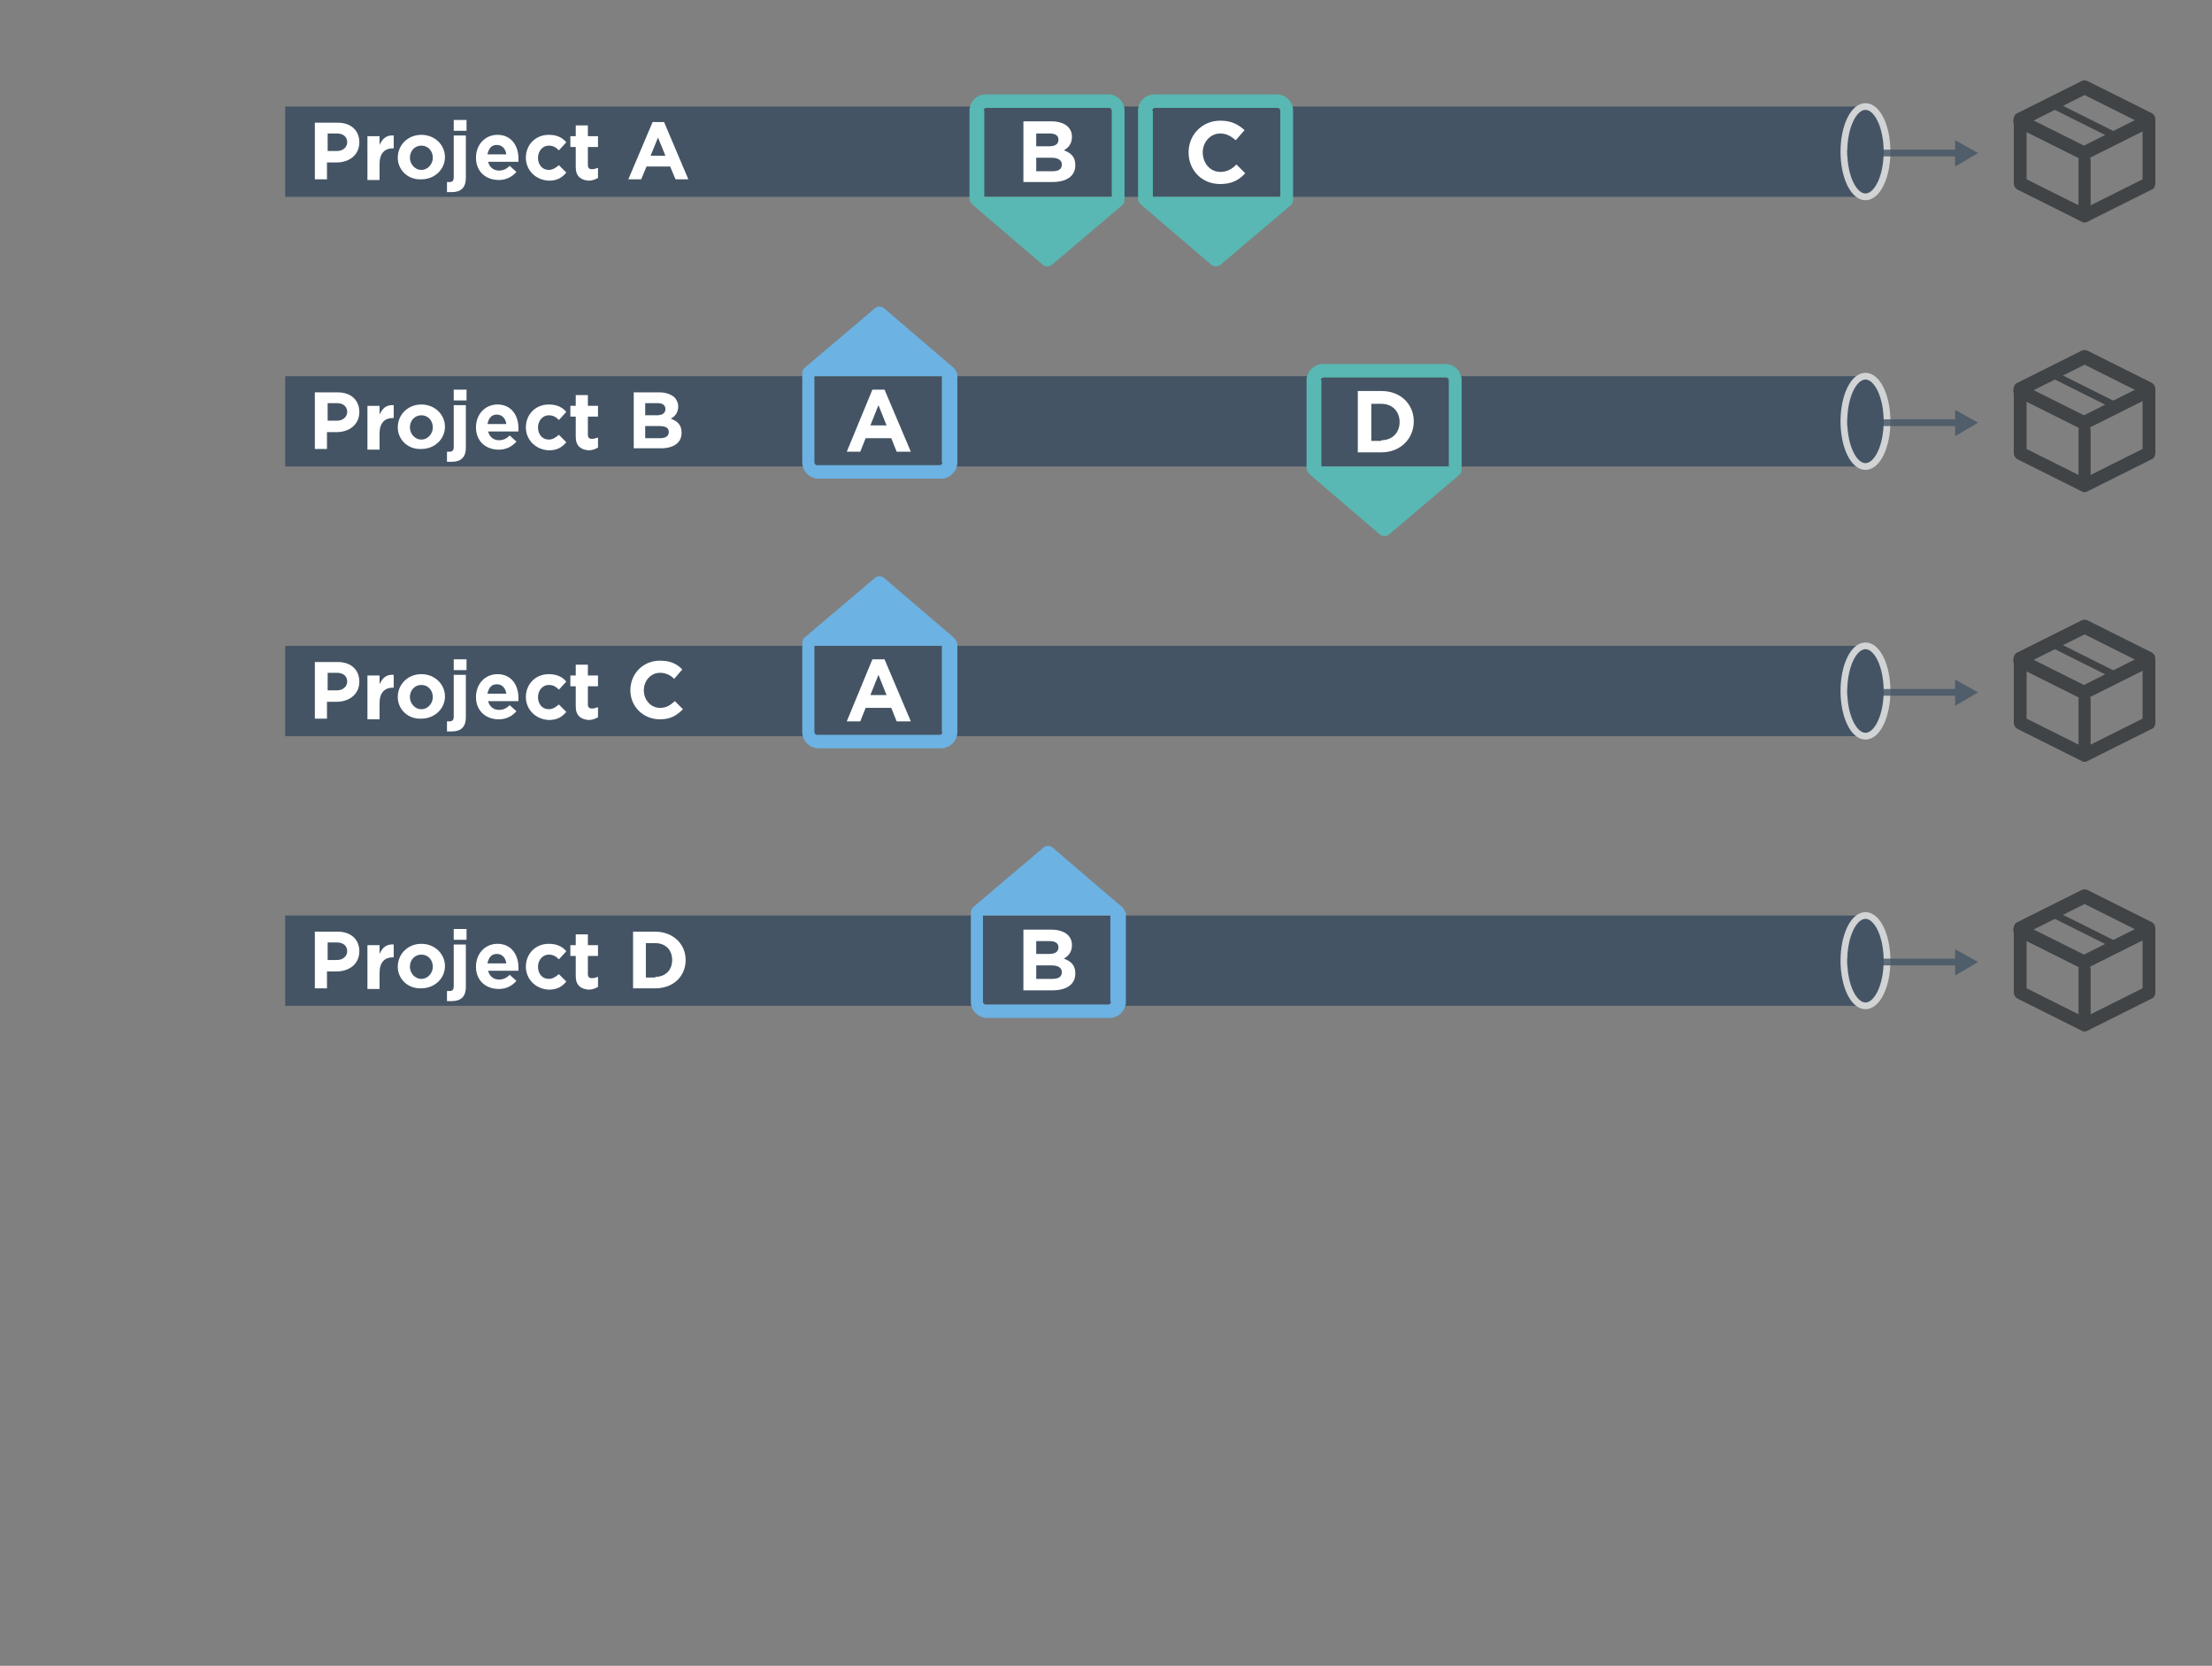 <svg xmlns="http://www.w3.org/2000/svg" xmlns:xlink="http://www.w3.org/1999/xlink" id="Layer_1" x="0" y="0" enable-background="new 0 0 328.1 247.1" version="1.1" viewBox="0 0 328.1 247.1" xml:space="preserve"><rect x="0" y="0" width="328.1" height="247.1" fill="#808080" stroke="none"/><g><rect width="234.3" height="13.4" x="42.3" y="15.8" fill="#445464"/><rect width="234.3" height="13.4" x="42.3" y="55.8" fill="#445464"/><rect width="234.3" height="13.4" x="42.3" y="95.8" fill="#445464"/><rect width="234.3" height="13.4" x="42.3" y="135.8" fill="#445464"/><ellipse cx="276.7" cy="102.5" fill="#445464" stroke="#D1D3D4" stroke-miterlimit="10" rx="3.2" ry="6.7"/><g opacity=".8"><line x1="293.4" x2="274" y1="102.7" y2="102.7" fill="#445464"/><g><line x1="290.6" x2="274" y1="102.7" y2="102.7" fill="none" stroke="#445464" stroke-miterlimit="10"/><g><polygon fill="#445464" points="290 100.8 293.4 102.7 290 104.7"/></g></g></g><g><g><path fill="#FFF" d="M46.7,98.2h3.4c2,0,3.2,1.2,3.2,2.9v0c0,1.9-1.5,3-3.4,3h-1.4v2.5h-1.8V98.2z M50,102.4 c0.9,0,1.5-0.6,1.5-1.3v0c0-0.8-0.6-1.3-1.5-1.3h-1.4v2.6H50z"/><path fill="#FFF" d="M54.5,100.2h1.8v1.3c0.4-0.9,1-1.5,2.1-1.4v1.9h-0.1c-1.2,0-2,0.7-2,2.3v2.4h-1.8V100.2z"/><path fill="#FFF" d="M59,103.4L59,103.4c0-1.9,1.5-3.4,3.5-3.4c2,0,3.5,1.5,3.5,3.3v0c0,1.8-1.5,3.3-3.5,3.3 C60.5,106.7,59,105.2,59,103.4z M64.2,103.4L64.2,103.4c0-1-0.7-1.8-1.7-1.8c-1,0-1.7,0.8-1.7,1.8v0c0,0.9,0.7,1.8,1.7,1.8 C63.5,105.2,64.2,104.3,64.2,103.4z"/><path fill="#FFF" d="M66.3,108.5V107c0.1,0,0.3,0,0.4,0c0.4,0,0.6-0.2,0.6-0.7v-6.2h1.8v6.3c0,1.4-0.7,2.1-2.1,2.1 C66.8,108.5,66.6,108.5,66.3,108.5z M67.3,97.8h1.9v1.6h-1.9V97.8z"/><path fill="#FFF" d="M70.6,103.4L70.6,103.4c0-1.9,1.3-3.4,3.2-3.4c2.1,0,3.1,1.7,3.1,3.5c0,0.1,0,0.3,0,0.5h-4.5 c0.2,0.8,0.8,1.3,1.6,1.3c0.6,0,1.1-0.2,1.6-0.7l1,0.9c-0.6,0.7-1.5,1.2-2.6,1.2C72,106.7,70.6,105.4,70.6,103.4z M75.1,102.9 c-0.1-0.8-0.6-1.4-1.4-1.4c-0.8,0-1.2,0.5-1.4,1.4H75.1z"/><path fill="#FFF" d="M78,103.4L78,103.4c0-1.9,1.4-3.4,3.4-3.4c1.2,0,2,0.4,2.6,1.1l-1.1,1.2c-0.4-0.4-0.8-0.7-1.5-0.7 c-0.9,0-1.6,0.8-1.6,1.8v0c0,1,0.6,1.8,1.6,1.8c0.6,0,1-0.3,1.5-0.7l1.1,1.1c-0.6,0.7-1.3,1.2-2.6,1.2 C79.4,106.7,78,105.2,78,103.4z"/><path fill="#FFF" d="M85.4,104.8v-3h-0.8v-1.6h0.8v-1.6h1.8v1.6h1.5v1.6h-1.5v2.7c0,0.4,0.2,0.6,0.6,0.6 c0.3,0,0.6-0.1,0.9-0.2v1.5c-0.4,0.2-0.8,0.4-1.4,0.4C86.2,106.7,85.4,106.2,85.4,104.8z"/><path fill="#FFF" d="M93.5,102.4L93.5,102.4c0-2.4,1.8-4.4,4.4-4.4c1.6,0,2.5,0.5,3.3,1.3l-1.2,1.4c-0.6-0.6-1.3-0.9-2.1-0.9 c-1.4,0-2.4,1.2-2.4,2.6v0c0,1.4,1,2.6,2.4,2.6c1,0,1.5-0.4,2.2-1l1.2,1.2c-0.9,0.9-1.8,1.5-3.4,1.5 C95.4,106.7,93.5,104.8,93.5,102.4z"/></g></g><g><g><path fill="#404447" d="M309.2,113c-0.1,0-0.3,0-0.4-0.1l-9.6-4.8c-0.3-0.2-0.5-0.5-0.5-0.9v-9.5c0-0.4,0.2-0.8,0.5-0.9l9.6-4.8 c0.2-0.1,0.5-0.1,0.8,0l9.6,4.8c0.3,0.2,0.5,0.5,0.5,0.9v9.5c0,0.4-0.2,0.8-0.5,0.9l-9.6,4.8C309.5,113,309.3,113,309.2,113 L309.2,113z M300.6,106.6l8.6,4.3l8.6-4.3v-8.2l-8.6-4.3l-8.6,4.3V106.6L300.6,106.6z"/></g><g><path fill="#404447" d="M309.2,103.8c-0.1,0-0.3,0-0.4-0.1l-9.6-4.8c-0.5-0.2-0.7-0.8-0.5-1.4c0.2-0.5,0.8-0.7,1.2-0.5l9.2,4.6 l9.2-4.6c0.5-0.2,1,0,1.2,0.5c0.2,0.5,0,1.1-0.5,1.4l-9.6,4.8C309.5,103.8,309.3,103.8,309.2,103.8L309.2,103.8z"/></g><g><path fill="#404447" d="M314.4,101c-0.1,0-0.1,0-0.2,0l-9.6-4.8c-0.2-0.1-0.3-0.4-0.2-0.7c0.1-0.3,0.4-0.4,0.6-0.3l9.6,4.8 c0.2,0.1,0.3,0.4,0.2,0.7C314.7,100.9,314.5,101,314.4,101L314.4,101z"/></g><g><path fill="#404447" d="M309.2,112.7c-0.5,0-0.9-0.5-0.9-1v-7.9c0-0.6,0.4-1,0.9-1c0.5,0,0.9,0.5,0.9,1v7.9 C310.1,112.2,309.7,112.7,309.2,112.7L309.2,112.7z"/></g></g><ellipse cx="276.7" cy="62.5" fill="#445464" stroke="#D1D3D4" stroke-miterlimit="10" rx="3.2" ry="6.7"/><g opacity=".8"><line x1="293.4" x2="274" y1="62.7" y2="62.7" fill="#445464"/><g><line x1="290.6" x2="274" y1="62.7" y2="62.7" fill="none" stroke="#445464" stroke-miterlimit="10"/><g><polygon fill="#445464" points="290 60.8 293.4 62.7 290 64.7"/></g></g></g><g><g><path fill="#FFF" d="M46.7,58.2h3.4c2,0,3.2,1.2,3.2,2.9v0c0,1.9-1.5,3-3.4,3h-1.4v2.5h-1.8V58.2z M50,62.4 c0.9,0,1.5-0.6,1.5-1.3v0c0-0.8-0.6-1.3-1.5-1.3h-1.4v2.6H50z"/><path fill="#FFF" d="M54.5,60.2h1.8v1.3c0.4-0.9,1-1.5,2.1-1.4v1.9h-0.1c-1.2,0-2,0.7-2,2.3v2.4h-1.8V60.2z"/><path fill="#FFF" d="M59,63.4L59,63.4c0-1.9,1.5-3.4,3.5-3.4c2,0,3.5,1.5,3.5,3.3v0c0,1.8-1.5,3.3-3.5,3.3 C60.5,66.7,59,65.2,59,63.4z M64.2,63.4L64.2,63.4c0-1-0.7-1.8-1.7-1.8c-1,0-1.7,0.8-1.7,1.8v0c0,0.9,0.7,1.8,1.7,1.8 C63.5,65.2,64.2,64.3,64.2,63.4z"/><path fill="#FFF" d="M66.3,68.5V67c0.1,0,0.3,0,0.4,0c0.4,0,0.6-0.2,0.6-0.7v-6.2h1.8v6.3c0,1.4-0.7,2.1-2.1,2.1 C66.8,68.5,66.6,68.5,66.3,68.5z M67.3,57.8h1.9v1.6h-1.9V57.8z"/><path fill="#FFF" d="M70.6,63.4L70.6,63.4c0-1.9,1.3-3.4,3.2-3.4c2.1,0,3.1,1.7,3.1,3.5c0,0.1,0,0.3,0,0.5h-4.5 c0.2,0.8,0.8,1.3,1.6,1.3c0.6,0,1.1-0.2,1.6-0.7l1,0.9c-0.6,0.7-1.5,1.2-2.6,1.2C72,66.7,70.6,65.4,70.6,63.4z M75.1,62.9 c-0.1-0.8-0.6-1.4-1.4-1.4c-0.8,0-1.2,0.5-1.4,1.4H75.1z"/><path fill="#FFF" d="M78,63.4L78,63.4c0-1.9,1.4-3.4,3.4-3.4c1.2,0,2,0.4,2.6,1.1l-1.1,1.2c-0.4-0.4-0.8-0.7-1.5-0.7 c-0.9,0-1.6,0.8-1.6,1.8v0c0,1,0.6,1.8,1.6,1.8c0.6,0,1-0.3,1.5-0.7l1.1,1.1c-0.6,0.7-1.3,1.2-2.6,1.2C79.4,66.7,78,65.2,78,63.4 z"/><path fill="#FFF" d="M85.4,64.8v-3h-0.8v-1.6h0.8v-1.6h1.8v1.6h1.5v1.6h-1.5v2.7c0,0.4,0.2,0.6,0.6,0.6c0.3,0,0.6-0.1,0.9-0.2 v1.5c-0.4,0.2-0.8,0.4-1.4,0.4C86.2,66.7,85.4,66.2,85.4,64.8z"/><path fill="#FFF" d="M93.9,58.2h3.9c1,0,1.7,0.3,2.2,0.7c0.4,0.4,0.6,0.9,0.6,1.4v0c0,0.9-0.5,1.5-1.1,1.8 c1,0.4,1.6,0.9,1.6,2.1v0c0,1.5-1.2,2.3-3.1,2.3h-4V58.2z M97.4,61.6c0.8,0,1.3-0.3,1.3-0.9v0c0-0.6-0.4-0.9-1.2-0.9h-1.8v1.8 H97.4z M97.9,65c0.8,0,1.3-0.3,1.3-0.9v0c0-0.6-0.4-0.9-1.4-0.9h-2.1V65H97.9z"/></g></g><g><g><path fill="#404447" d="M309.2,73c-0.1,0-0.3,0-0.4-0.1l-9.6-4.8c-0.3-0.2-0.5-0.5-0.5-0.9v-9.5c0-0.4,0.2-0.8,0.5-0.9l9.6-4.8 c0.2-0.1,0.5-0.1,0.8,0l9.6,4.8c0.3,0.2,0.5,0.5,0.5,0.9v9.5c0,0.4-0.2,0.8-0.5,0.9l-9.6,4.8C309.5,73,309.3,73,309.2,73 L309.2,73z M300.6,66.6l8.6,4.3l8.6-4.3v-8.2l-8.6-4.3l-8.6,4.3V66.6L300.6,66.6z"/></g><g><path fill="#404447" d="M309.2,63.8c-0.1,0-0.3,0-0.4-0.1l-9.6-4.8c-0.5-0.2-0.7-0.8-0.5-1.4c0.2-0.5,0.8-0.7,1.2-0.5l9.2,4.6 l9.2-4.6c0.5-0.2,1,0,1.2,0.5c0.2,0.5,0,1.1-0.5,1.4l-9.6,4.8C309.5,63.8,309.3,63.8,309.2,63.8L309.2,63.8z"/></g><g><path fill="#404447" d="M314.4,61c-0.1,0-0.1,0-0.2,0l-9.6-4.8c-0.2-0.1-0.3-0.4-0.2-0.7c0.1-0.3,0.4-0.4,0.6-0.3l9.6,4.8 c0.2,0.1,0.3,0.4,0.2,0.7C314.7,60.9,314.5,61,314.4,61L314.4,61z"/></g><g><path fill="#404447" d="M309.2,72.7c-0.5,0-0.9-0.5-0.9-1v-7.9c0-0.6,0.4-1,0.9-1c0.5,0,0.9,0.5,0.9,1v7.9 C310.1,72.2,309.7,72.7,309.2,72.7L309.2,72.7z"/></g></g><ellipse cx="276.7" cy="22.5" fill="#445464" stroke="#D1D3D4" stroke-miterlimit="10" rx="3.2" ry="6.7"/><g opacity=".8"><line x1="293.4" x2="274" y1="22.7" y2="22.7" fill="#445464"/><g><line x1="290.6" x2="274" y1="22.7" y2="22.7" fill="none" stroke="#445464" stroke-miterlimit="10"/><g><polygon fill="#445464" points="290 20.8 293.4 22.7 290 24.7"/></g></g></g><g><g><path fill="#FFF" d="M46.7,18.2h3.4c2,0,3.2,1.2,3.2,2.9v0c0,1.9-1.5,3-3.4,3h-1.4v2.5h-1.8V18.2z M50,22.4 c0.9,0,1.5-0.6,1.5-1.3v0c0-0.8-0.6-1.3-1.5-1.3h-1.4v2.6H50z"/><path fill="#FFF" d="M54.5,20.2h1.8v1.3c0.4-0.9,1-1.5,2.1-1.4v1.9h-0.1c-1.2,0-2,0.7-2,2.3v2.4h-1.8V20.2z"/><path fill="#FFF" d="M59,23.4L59,23.4c0-1.9,1.5-3.4,3.5-3.4c2,0,3.5,1.5,3.5,3.3v0c0,1.8-1.5,3.3-3.5,3.3 C60.5,26.7,59,25.2,59,23.4z M64.2,23.4L64.2,23.4c0-1-0.7-1.8-1.7-1.8c-1,0-1.7,0.8-1.7,1.8v0c0,0.9,0.7,1.8,1.7,1.8 C63.5,25.2,64.2,24.3,64.2,23.4z"/><path fill="#FFF" d="M66.3,28.5V27c0.1,0,0.3,0,0.4,0c0.4,0,0.6-0.2,0.6-0.7v-6.2h1.8v6.3c0,1.4-0.7,2.1-2.1,2.1 C66.8,28.5,66.6,28.5,66.3,28.5z M67.3,17.8h1.9v1.6h-1.9V17.8z"/><path fill="#FFF" d="M70.6,23.4L70.6,23.4c0-1.9,1.3-3.4,3.2-3.4c2.1,0,3.1,1.7,3.1,3.5c0,0.1,0,0.3,0,0.5h-4.5 c0.2,0.8,0.8,1.3,1.6,1.3c0.6,0,1.1-0.2,1.6-0.7l1,0.9c-0.6,0.7-1.5,1.2-2.6,1.2C72,26.7,70.6,25.4,70.6,23.4z M75.1,22.9 c-0.1-0.8-0.6-1.4-1.4-1.4c-0.8,0-1.2,0.5-1.4,1.4H75.1z"/><path fill="#FFF" d="M78,23.4L78,23.4c0-1.9,1.4-3.4,3.4-3.4c1.2,0,2,0.4,2.6,1.1l-1.1,1.2c-0.4-0.4-0.8-0.7-1.5-0.7 c-0.9,0-1.6,0.8-1.6,1.8v0c0,1,0.6,1.8,1.6,1.8c0.6,0,1-0.3,1.5-0.7l1.1,1.1c-0.6,0.7-1.3,1.2-2.6,1.2C79.4,26.7,78,25.2,78,23.4 z"/><path fill="#FFF" d="M85.4,24.8v-3h-0.8v-1.6h0.8v-1.6h1.8v1.6h1.5v1.6h-1.5v2.7c0,0.4,0.2,0.6,0.6,0.6c0.3,0,0.6-0.1,0.9-0.2 v1.5c-0.4,0.2-0.8,0.4-1.4,0.4C86.2,26.7,85.4,26.2,85.4,24.8z"/><path fill="#FFF" d="M96.8,18.1h1.7l3.6,8.5h-1.9l-0.8-1.9h-3.5l-0.8,1.9h-1.9L96.8,18.1z M98.7,23.1l-1.1-2.7l-1.1,2.7H98.7z"/></g></g><g><g><path fill="#404447" d="M309.2,33c-0.1,0-0.3,0-0.4-0.1l-9.6-4.8c-0.3-0.2-0.5-0.5-0.5-0.9v-9.5c0-0.4,0.2-0.8,0.5-0.9l9.6-4.8 c0.2-0.1,0.5-0.1,0.8,0l9.6,4.8c0.3,0.2,0.5,0.5,0.5,0.9v9.5c0,0.4-0.2,0.8-0.5,0.9l-9.6,4.8C309.5,33,309.3,33,309.2,33 L309.2,33z M300.6,26.6l8.6,4.3l8.6-4.3v-8.2l-8.6-4.3l-8.6,4.3V26.6L300.6,26.6z"/></g><g><path fill="#404447" d="M309.2,23.8c-0.1,0-0.3,0-0.4-0.1l-9.6-4.8c-0.5-0.2-0.7-0.8-0.5-1.4c0.2-0.5,0.8-0.7,1.2-0.5l9.2,4.6 l9.2-4.6c0.5-0.2,1,0,1.2,0.5c0.2,0.5,0,1.1-0.5,1.4l-9.6,4.8C309.5,23.8,309.3,23.8,309.2,23.8L309.2,23.8z"/></g><g><path fill="#404447" d="M314.4,21c-0.1,0-0.1,0-0.2,0l-9.6-4.8c-0.2-0.1-0.3-0.4-0.2-0.7c0.1-0.3,0.4-0.4,0.6-0.3l9.6,4.8 c0.2,0.1,0.3,0.4,0.2,0.7C314.7,20.9,314.5,21,314.4,21L314.4,21z"/></g><g><path fill="#404447" d="M309.2,32.7c-0.5,0-0.9-0.5-0.9-1v-7.9c0-0.6,0.4-1,0.9-1c0.5,0,0.9,0.5,0.9,1v7.9 C310.1,32.2,309.7,32.7,309.2,32.7L309.2,32.7z"/></g></g><ellipse cx="276.7" cy="142.5" fill="#445464" stroke="#D1D3D4" stroke-miterlimit="10" rx="3.2" ry="6.7"/><g opacity=".8"><line x1="293.4" x2="274" y1="142.7" y2="142.7" fill="#445464"/><g><line x1="290.6" x2="274" y1="142.7" y2="142.7" fill="none" stroke="#445464" stroke-miterlimit="10"/><g><polygon fill="#445464" points="290 140.8 293.4 142.7 290 144.7"/></g></g></g><g><g><path fill="#FFF" d="M46.7,138.2h3.4c2,0,3.2,1.2,3.2,2.9v0c0,1.9-1.5,3-3.4,3h-1.4v2.5h-1.8V138.2z M50,142.4 c0.9,0,1.5-0.6,1.5-1.3v0c0-0.8-0.6-1.3-1.5-1.3h-1.4v2.6H50z"/><path fill="#FFF" d="M54.5,140.2h1.8v1.3c0.4-0.9,1-1.5,2.1-1.4v1.9h-0.1c-1.2,0-2,0.7-2,2.3v2.4h-1.8V140.2z"/><path fill="#FFF" d="M59,143.4L59,143.4c0-1.9,1.5-3.4,3.5-3.4c2,0,3.5,1.5,3.5,3.3v0c0,1.8-1.5,3.3-3.5,3.3 C60.5,146.7,59,145.2,59,143.4z M64.2,143.4L64.2,143.4c0-1-0.7-1.8-1.7-1.8c-1,0-1.7,0.8-1.7,1.8v0c0,0.9,0.7,1.8,1.7,1.8 C63.5,145.2,64.2,144.3,64.2,143.4z"/><path fill="#FFF" d="M66.3,148.5V147c0.1,0,0.3,0,0.4,0c0.4,0,0.6-0.2,0.6-0.7v-6.2h1.8v6.3c0,1.4-0.7,2.1-2.1,2.1 C66.8,148.5,66.6,148.5,66.3,148.5z M67.3,137.8h1.9v1.6h-1.9V137.8z"/><path fill="#FFF" d="M70.6,143.4L70.6,143.4c0-1.9,1.3-3.4,3.2-3.4c2.1,0,3.1,1.7,3.1,3.5c0,0.1,0,0.3,0,0.5h-4.5 c0.2,0.8,0.8,1.3,1.6,1.3c0.6,0,1.1-0.2,1.6-0.7l1,0.9c-0.6,0.7-1.5,1.2-2.6,1.2C72,146.7,70.6,145.4,70.6,143.4z M75.1,142.9 c-0.1-0.8-0.6-1.4-1.4-1.4c-0.8,0-1.2,0.5-1.4,1.4H75.1z"/><path fill="#FFF" d="M78,143.4L78,143.4c0-1.9,1.4-3.4,3.4-3.4c1.2,0,2,0.4,2.6,1.1l-1.1,1.2c-0.4-0.4-0.8-0.7-1.5-0.7 c-0.9,0-1.6,0.8-1.6,1.8v0c0,1,0.6,1.8,1.6,1.8c0.6,0,1-0.3,1.5-0.7l1.1,1.1c-0.6,0.7-1.3,1.2-2.6,1.2 C79.4,146.7,78,145.2,78,143.4z"/><path fill="#FFF" d="M85.4,144.8v-3h-0.8v-1.6h0.8v-1.6h1.8v1.6h1.5v1.6h-1.5v2.7c0,0.4,0.2,0.6,0.6,0.6 c0.3,0,0.6-0.1,0.9-0.2v1.5c-0.4,0.2-0.8,0.4-1.4,0.4C86.2,146.7,85.4,146.2,85.4,144.8z"/><path fill="#FFF" d="M93.9,138.2h3.3c2.6,0,4.5,1.8,4.5,4.2v0c0,2.4-1.8,4.2-4.5,4.2h-3.3V138.2z M97.2,144.9 c1.5,0,2.5-1,2.5-2.5v0c0-1.5-1-2.5-2.5-2.5h-1.4v5.1H97.2z"/></g></g><g><g><path fill="#404447" d="M309.2,153c-0.1,0-0.3,0-0.4-0.1l-9.6-4.8c-0.3-0.2-0.5-0.5-0.5-0.9v-9.5c0-0.4,0.2-0.8,0.5-0.9l9.6-4.8 c0.2-0.1,0.5-0.1,0.8,0l9.6,4.8c0.3,0.2,0.5,0.5,0.5,0.9v9.5c0,0.4-0.2,0.8-0.5,0.9l-9.6,4.8C309.5,153,309.3,153,309.2,153 L309.2,153z M300.6,146.6l8.6,4.3l8.6-4.3v-8.2l-8.6-4.3l-8.6,4.3V146.6L300.6,146.6z"/></g><g><path fill="#404447" d="M309.2,143.8c-0.1,0-0.3,0-0.4-0.1l-9.6-4.8c-0.5-0.2-0.7-0.8-0.5-1.4c0.2-0.5,0.8-0.7,1.2-0.5l9.2,4.6 l9.2-4.6c0.5-0.2,1,0,1.2,0.5c0.2,0.5,0,1.1-0.5,1.4l-9.6,4.8C309.5,143.8,309.3,143.8,309.2,143.8L309.2,143.8z"/></g><g><path fill="#404447" d="M314.4,141c-0.1,0-0.1,0-0.2,0l-9.6-4.8c-0.2-0.1-0.3-0.4-0.2-0.7c0.1-0.3,0.4-0.4,0.6-0.3l9.6,4.8 c0.2,0.1,0.3,0.4,0.2,0.7C314.7,140.9,314.5,141,314.4,141L314.4,141z"/></g><g><path fill="#404447" d="M309.2,152.7c-0.5,0-0.9-0.5-0.9-1v-7.9c0-0.6,0.4-1,0.9-1c0.5,0,0.9,0.5,0.9,1v7.9 C310.1,152.2,309.7,152.7,309.2,152.7L309.2,152.7z"/></g></g><rect width="328.1" height="247.1" fill="none"/><g><g><g><path fill="#FFF" d="M151.8,18h4.2c1,0,1.9,0.3,2.4,0.8c0.4,0.4,0.6,0.9,0.6,1.5v0c0,1-0.5,1.6-1.2,2c1.1,0.4,1.7,1,1.7,2.2 v0c0,1.7-1.4,2.5-3.4,2.5h-4.3V18z M155.6,21.7c0.9,0,1.4-0.3,1.4-1v0c0-0.6-0.5-0.9-1.3-0.9h-2v1.9H155.6z M156.1,25.4 c0.9,0,1.4-0.3,1.4-1v0c0-0.6-0.5-1-1.5-1h-2.3v2H156.1z"/></g></g><g><path fill="#59B8B3" d="M144.3,30.4l10.4,8.9c0.4,0.3,0.9,0.3,1.3,0l10.5-8.9c0.2-0.2,0.3-0.5,0.3-0.8V16.4 c0-1.3-1.1-2.4-2.4-2.4h-18.2c-1.3,0-2.4,1.1-2.4,2.4v13.2C143.9,30,144.1,30.2,144.3,30.4z M145.9,16.4c0-0.2,0.2-0.4,0.4-0.4 h18.2c0.2,0,0.4,0.2,0.4,0.4v12.8h-18.9V16.4z"/></g></g><g><g><g><path fill="#FFF" d="M176.3,22.6L176.3,22.6c0-2.6,2-4.7,4.7-4.7c1.7,0,2.7,0.6,3.6,1.4l-1.3,1.5c-0.7-0.6-1.4-1-2.3-1 c-1.5,0-2.6,1.3-2.6,2.8v0c0,1.6,1.1,2.9,2.6,2.9c1,0,1.7-0.4,2.4-1.1l1.3,1.3c-0.9,1-2,1.6-3.7,1.6 C178.2,27.3,176.3,25.2,176.3,22.6z"/></g></g><g><path fill="#59B8B3" d="M169.3,30.4l10.4,8.9c0.4,0.3,0.9,0.3,1.3,0l10.5-8.9c0.2-0.2,0.3-0.5,0.3-0.8V16.4 c0-1.3-1.1-2.4-2.4-2.4h-18.2c-1.3,0-2.4,1.1-2.4,2.4v13.2C168.9,30,169.1,30.2,169.3,30.4z M170.9,16.4c0-0.2,0.2-0.4,0.4-0.4 h18.2c0.2,0,0.4,0.2,0.4,0.4v12.8h-18.9V16.4z"/></g></g><g><g><g><path fill="#FFF" d="M201.4,58h3.5c2.9,0,4.8,2,4.8,4.5v0c0,2.6-2,4.6-4.8,4.6h-3.5V58z M204.9,65.3c1.6,0,2.7-1.1,2.7-2.7v0 c0-1.6-1.1-2.7-2.7-2.7h-1.5v5.5H204.9z"/></g></g><g><path fill="#59B8B3" d="M194.3,70.4l10.4,8.9c0.4,0.3,0.9,0.3,1.3,0l10.5-8.9c0.2-0.2,0.3-0.5,0.3-0.8V56.4 c0-1.3-1.1-2.4-2.4-2.4h-18.2c-1.3,0-2.4,1.1-2.4,2.4v13.2C193.9,70,194.1,70.2,194.3,70.4z M195.9,56.4c0-0.2,0.2-0.4,0.4-0.4 h18.2c0.2,0,0.4,0.2,0.4,0.4v12.8h-18.9V56.4z"/></g></g><g><g><path fill="#6CB2E2" d="M141.5,54.6l-10.4-8.9c-0.4-0.3-0.9-0.3-1.3,0l-10.5,8.9c-0.2,0.2-0.3,0.5-0.3,0.8v13.2 c0,1.3,1.1,2.4,2.4,2.4h18.2c1.3,0,2.4-1.1,2.4-2.4V55.4C141.8,55.1,141.7,54.8,141.5,54.6z M139.8,68.6c0,0.2-0.2,0.4-0.4,0.4 h-18.2c-0.2,0-0.4-0.2-0.4-0.4V55.8h18.9V68.6z"/></g><g><g><path fill="#FFF" d="M129.4,57.8h1.8l3.9,9.2h-2.1l-0.8-2h-3.8l-0.8,2h-2L129.4,57.8z M131.5,63.1l-1.2-3l-1.2,3H131.5z"/></g></g></g><g><g><path fill="#6CB2E2" d="M141.5,94.6l-10.4-8.9c-0.4-0.3-0.9-0.3-1.3,0l-10.5,8.9c-0.2,0.2-0.3,0.5-0.3,0.8v13.2 c0,1.3,1.1,2.4,2.4,2.4h18.2c1.3,0,2.4-1.1,2.4-2.4V95.4C141.8,95.1,141.7,94.8,141.5,94.6z M139.8,108.6c0,0.2-0.2,0.4-0.4,0.4 h-18.2c-0.2,0-0.4-0.2-0.4-0.4V95.8h18.9V108.6z"/></g><g><g><path fill="#FFF" d="M129.4,97.8h1.8l3.9,9.2h-2.1l-0.8-2h-3.8l-0.8,2h-2L129.4,97.8z M131.5,103.1l-1.2-3l-1.2,3H131.5z"/></g></g></g><g><g><path fill="#6CB2E2" d="M166.5,134.6l-10.4-8.9c-0.4-0.3-0.9-0.3-1.3,0l-10.5,8.9c-0.2,0.2-0.3,0.5-0.3,0.8v13.2 c0,1.3,1.1,2.4,2.4,2.4h18.2c1.3,0,2.4-1.1,2.4-2.4v-13.2C166.8,135.1,166.7,134.8,166.5,134.6z M164.8,148.6 c0,0.2-0.2,0.4-0.4,0.4h-18.2c-0.2,0-0.4-0.2-0.4-0.4v-12.8h18.9V148.6z"/></g><g><g><path fill="#FFF" d="M151.8,137.9h4.2c1,0,1.9,0.3,2.4,0.8c0.4,0.4,0.6,0.9,0.6,1.5v0c0,1-0.5,1.6-1.2,2 c1.1,0.4,1.7,1,1.7,2.2v0c0,1.7-1.4,2.5-3.4,2.5h-4.3V137.9z M155.6,141.5c0.9,0,1.4-0.3,1.4-1v0c0-0.6-0.5-0.9-1.3-0.9h-2v1.9 H155.6z M156.1,145.2c0.9,0,1.4-0.3,1.4-1v0c0-0.6-0.5-1-1.5-1h-2.3v2H156.1z"/></g></g></g></g></svg>